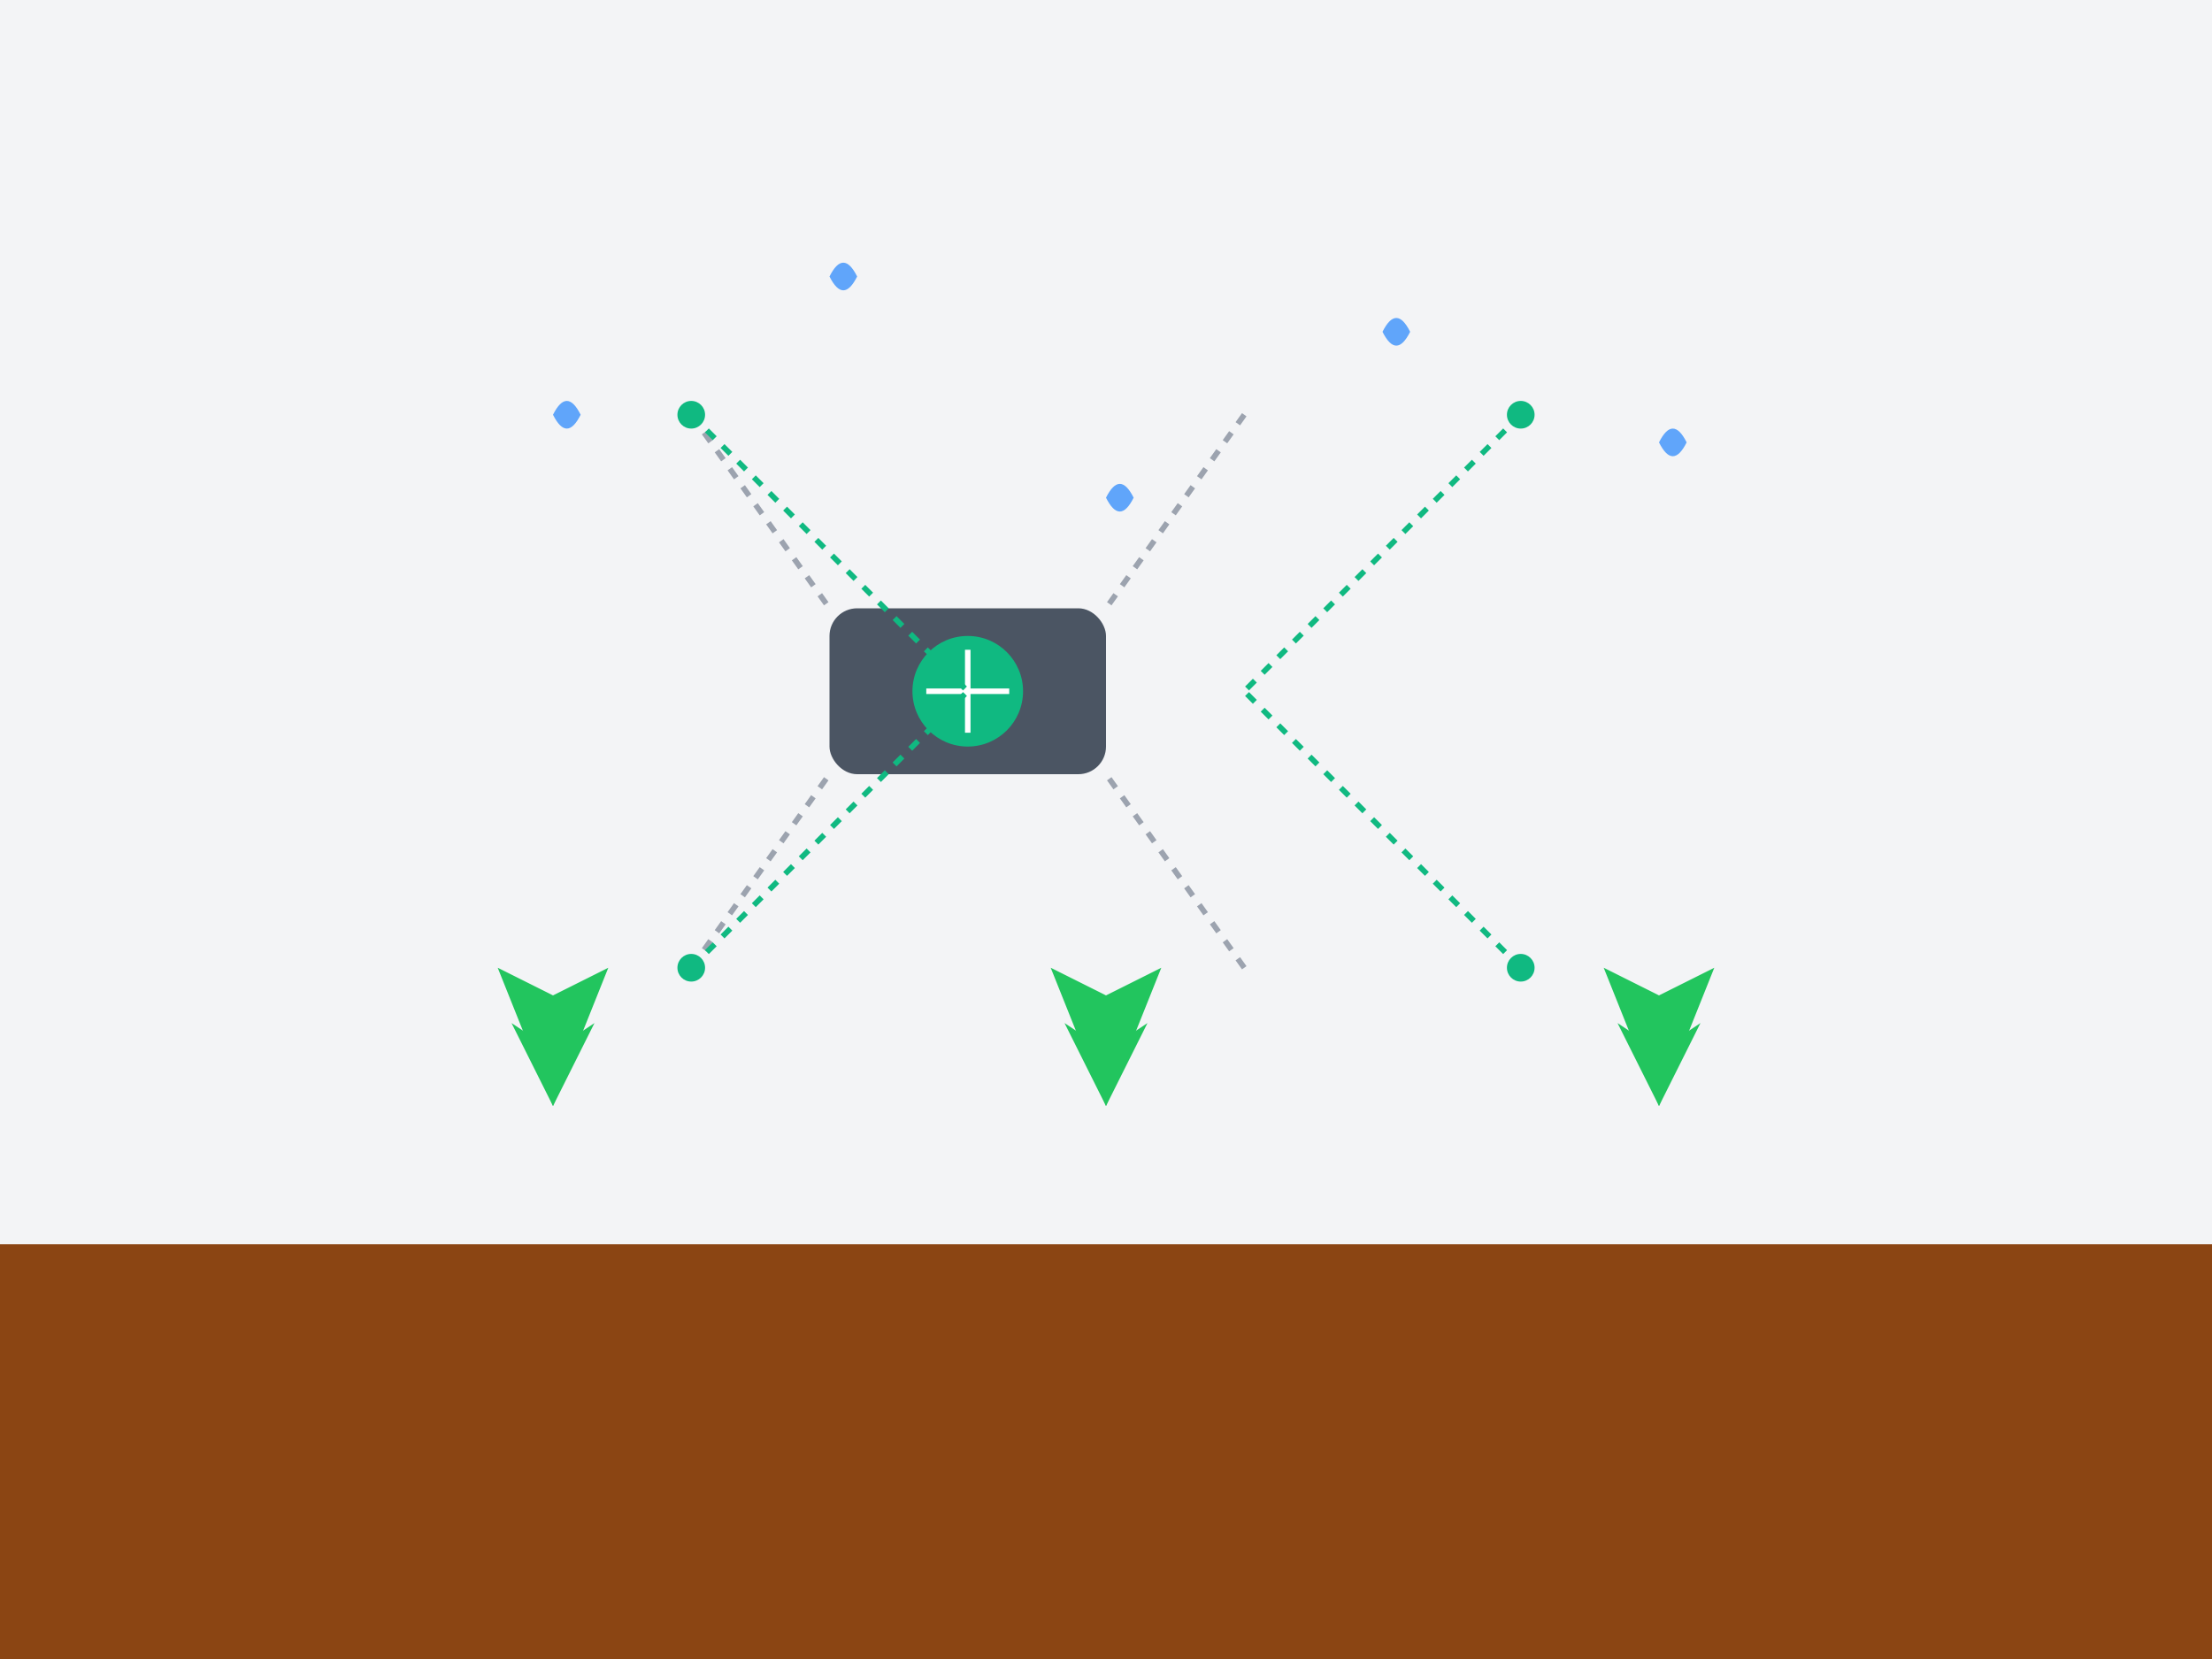 <?xml version="1.0" encoding="UTF-8"?>
<svg width="800" height="600" viewBox="0 0 800 600" fill="none" xmlns="http://www.w3.org/2000/svg">
  <rect x="0" y="0" width="800" height="600" fill="#333333" stroke="none"/>
  <!-- Background Elements with Gradient -->
  <defs>
    <linearGradient id="bgGradient" x1="0" y1="0" x2="800" y2="600">
      <stop offset="0%" stop-color="#F3F4F6"/>
      <stop offset="100%" stop-color="#E5E7EB"/>
    </linearGradient>
    
    <!-- Water Drop Animation -->
    <path id="waterDrop" d="M0 0 Q5 -10 10 0 Q5 10 0 0" fill="#60A5FA"/>
    
    <!-- Pulse Animation -->
    <circle id="pulse" r="5" fill="#10B981">
      <animate attributeName="r" values="5;10;5" dur="2s" repeatCount="indefinite"/>
      <animate attributeName="opacity" values="1;0.5;1" dur="2s" repeatCount="indefinite"/>
    </circle>
  </defs>
  
  <!-- Animated Background -->
  <rect width="800" height="600" fill="url(#bgGradient)"/>
  
  <!-- Soil Layer with Texture -->
  <path d="M0 450 L800 450 L800 600 L0 600 Z" fill="#8B4513">
    <animate attributeName="opacity" values="0.8;1;0.8" dur="3s" repeatCount="indefinite"/>
  </path>
  
  <!-- Animated Water Droplets -->
  <g>
    <use href="#waterDrop" x="200" y="150">
      <animate attributeName="y" values="150;190;150" dur="2s" repeatCount="indefinite"/>
      <animate attributeName="opacity" values="1;0.7;1" dur="2s" repeatCount="indefinite"/>
    </use>
    <use href="#waterDrop" x="300" y="100">
      <animate attributeName="y" values="100;140;100" dur="2.2s" repeatCount="indefinite"/>
      <animate attributeName="opacity" values="1;0.7;1" dur="2.2s" repeatCount="indefinite"/>
    </use>
    <use href="#waterDrop" x="400" y="180">
      <animate attributeName="y" values="180;220;180" dur="1.8s" repeatCount="indefinite"/>
      <animate attributeName="opacity" values="1;0.7;1" dur="1.8s" repeatCount="indefinite"/>
    </use>
    <use href="#waterDrop" x="500" y="120">
      <animate attributeName="y" values="120;160;120" dur="2.1s" repeatCount="indefinite"/>
      <animate attributeName="opacity" values="1;0.7;1" dur="2.1s" repeatCount="indefinite"/>
    </use>
    <use href="#waterDrop" x="600" y="160">
      <animate attributeName="y" values="160;200;160" dur="1.9s" repeatCount="indefinite"/>
      <animate attributeName="opacity" values="1;0.7;1" dur="1.9s" repeatCount="indefinite"/>
    </use>
  </g>
  
  <!-- Smart Irrigation System with Hover Effect -->
  <g transform="translate(350, 250)" class="hover:scale-110 transition-transform">
    <!-- Main Controller with Glow -->
    <rect x="-50" y="-30" width="100" height="60" rx="10" fill="#4B5563">
      <animate attributeName="filter" values="drop-shadow(0 0 0 #10B981);drop-shadow(0 0 10px #10B981);drop-shadow(0 0 0 #10B981)" dur="3s" repeatCount="indefinite"/>
    </rect>
    <circle cx="0" cy="0" r="20" fill="#10B981">
      <animate attributeName="r" values="20;22;20" dur="2s" repeatCount="indefinite"/>
    </circle>
    <path d="M-15 0 L15 0 M0 -15 L0 15" stroke="white" stroke-width="2">
      <animate attributeName="stroke-width" values="2;3;2" dur="2s" repeatCount="indefinite"/>
    </path>
    
    <!-- Animated Connection Lines -->
    <g stroke="#9CA3AF" stroke-width="2" stroke-dasharray="4">
      <path d="M-100 -100 L-50 -30">
        <animate attributeName="stroke-dashoffset" values="0;-8" dur="1s" repeatCount="indefinite"/>
      </path>
      <path d="M100 -100 L50 -30">
        <animate attributeName="stroke-dashoffset" values="0;-8" dur="1s" repeatCount="indefinite"/>
      </path>
      <path d="M-100 100 L-50 30">
        <animate attributeName="stroke-dashoffset" values="0;-8" dur="1s" repeatCount="indefinite"/>
      </path>
      <path d="M100 100 L50 30">
        <animate attributeName="stroke-dashoffset" values="0;-8" dur="1s" repeatCount="indefinite"/>
      </path>
    </g>
  </g>
  
  <!-- Animated Sensors -->
  <g>
    <use href="#pulse" x="250" y="150"/>
    <use href="#pulse" x="550" y="150"/>
    <use href="#pulse" x="250" y="350"/>
    <use href="#pulse" x="550" y="350"/>
  </g>
  
  <!-- Animated Plants -->
  <g transform="translate(200, 400)">
    <path d="M0 0 L-20 -50 L0 -40 L20 -50 Z" fill="#22C55E">
      <animate attributeName="d" values="M0 0 L-20 -50 L0 -40 L20 -50 Z;M0 0 L-22 -52 L0 -42 L22 -52 Z;M0 0 L-20 -50 L0 -40 L20 -50 Z" dur="3s" repeatCount="indefinite"/>
    </path>
    <path d="M0 0 L-15 -30 L0 -20 L15 -30 Z" fill="#22C55E">
      <animate attributeName="d" values="M0 0 L-15 -30 L0 -20 L15 -30 Z;M0 0 L-17 -32 L0 -22 L17 -32 Z;M0 0 L-15 -30 L0 -20 L15 -30 Z" dur="3s" repeatCount="indefinite"/>
    </path>
  </g>
  <g transform="translate(400, 400)">
    <path d="M0 0 L-20 -50 L0 -40 L20 -50 Z" fill="#22C55E">
      <animate attributeName="d" values="M0 0 L-20 -50 L0 -40 L20 -50 Z;M0 0 L-22 -52 L0 -42 L22 -52 Z;M0 0 L-20 -50 L0 -40 L20 -50 Z" dur="3s" repeatCount="indefinite"/>
    </path>
    <path d="M0 0 L-15 -30 L0 -20 L15 -30 Z" fill="#22C55E">
      <animate attributeName="d" values="M0 0 L-15 -30 L0 -20 L15 -30 Z;M0 0 L-17 -32 L0 -22 L17 -32 Z;M0 0 L-15 -30 L0 -20 L15 -30 Z" dur="3s" repeatCount="indefinite"/>
    </path>
  </g>
  <g transform="translate(600, 400)">
    <path d="M0 0 L-20 -50 L0 -40 L20 -50 Z" fill="#22C55E">
      <animate attributeName="d" values="M0 0 L-20 -50 L0 -40 L20 -50 Z;M0 0 L-22 -52 L0 -42 L22 -52 Z;M0 0 L-20 -50 L0 -40 L20 -50 Z" dur="3s" repeatCount="indefinite"/>
    </path>
    <path d="M0 0 L-15 -30 L0 -20 L15 -30 Z" fill="#22C55E">
      <animate attributeName="d" values="M0 0 L-15 -30 L0 -20 L15 -30 Z;M0 0 L-17 -32 L0 -22 L17 -32 Z;M0 0 L-15 -30 L0 -20 L15 -30 Z" dur="3s" repeatCount="indefinite"/>
    </path>
  </g>
  
  <!-- Animated Data Flow -->
  <g stroke="#10B981" stroke-width="2" stroke-dasharray="4">
    <path d="M250 150 L350 250">
      <animate attributeName="stroke-dashoffset" values="0;-8" dur="1s" repeatCount="indefinite"/>
      <animate attributeName="opacity" values="0.6;1;0.6" dur="2s" repeatCount="indefinite"/>
    </path>
    <path d="M550 150 L450 250">
      <animate attributeName="stroke-dashoffset" values="0;-8" dur="1s" repeatCount="indefinite"/>
      <animate attributeName="opacity" values="0.6;1;0.6" dur="2s" repeatCount="indefinite"/>
    </path>
    <path d="M250 350 L350 250">
      <animate attributeName="stroke-dashoffset" values="0;-8" dur="1s" repeatCount="indefinite"/>
      <animate attributeName="opacity" values="0.6;1;0.6" dur="2s" repeatCount="indefinite"/>
    </path>
    <path d="M550 350 L450 250">
      <animate attributeName="stroke-dashoffset" values="0;-8" dur="1s" repeatCount="indefinite"/>
      <animate attributeName="opacity" values="0.6;1;0.6" dur="2s" repeatCount="indefinite"/>
    </path>
  </g>
  
  <!-- Interactive Elements -->
  <g class="cursor-pointer">
    <!-- Hover Tooltips -->
    <g transform="translate(350, 250)">
      <title>Smart Irrigation Controller - Click to learn more</title>
    </g>
    <g transform="translate(250, 150)">
      <title>Soil Moisture Sensor - Real-time monitoring</title>
    </g>
    <g transform="translate(400, 400)">
      <title>Healthy Crops - Growing with optimal irrigation</title>
    </g>
  </g>
</svg> 